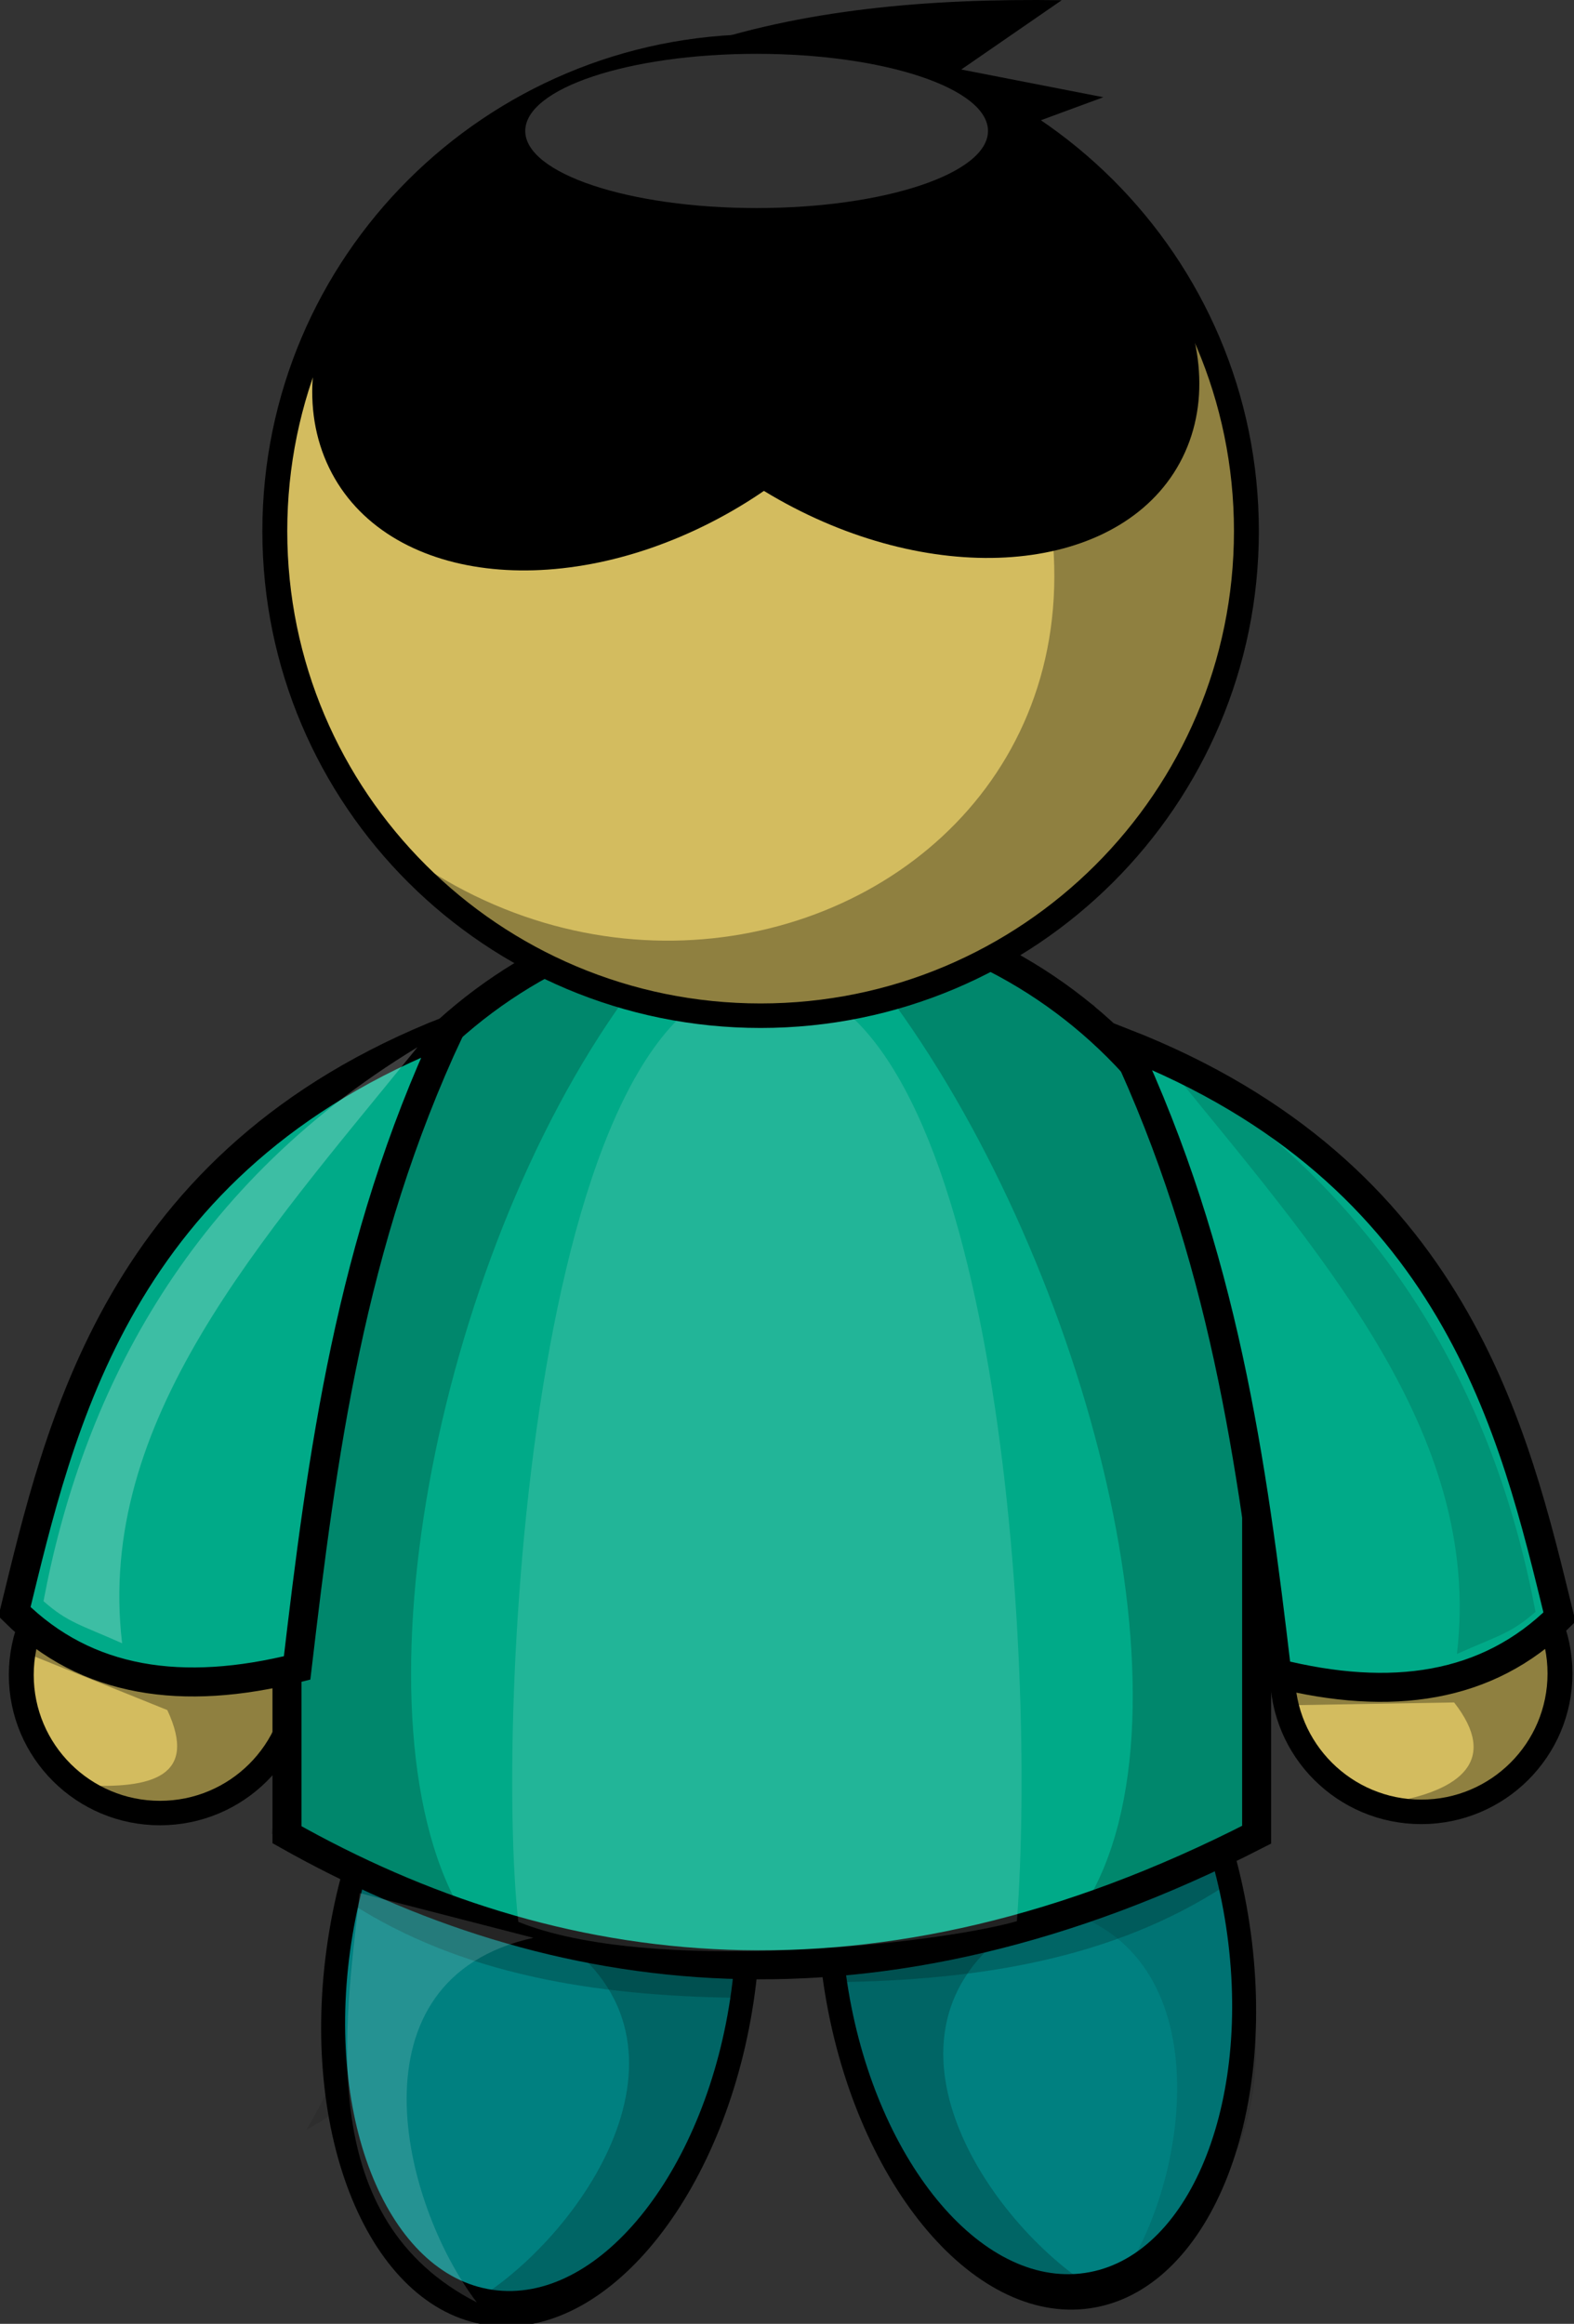<?xml version="1.0" encoding="UTF-8" standalone="no"?>
<!-- Created with Inkscape (http://www.inkscape.org/) -->

<svg
   xmlns:dc="http://purl.org/dc/elements/1.1/"
   xmlns:cc="http://creativecommons.org/ns#"
   xmlns:rdf="http://www.w3.org/1999/02/22-rdf-syntax-ns#"
   xmlns:svg="http://www.w3.org/2000/svg"
   xmlns="http://www.w3.org/2000/svg"
   xmlns:sodipodi="http://sodipodi.sourceforge.net/DTD/sodipodi-0.dtd"
   xmlns:inkscape="http://www.inkscape.org/namespaces/inkscape"
   width="293.179"
   height="432.822"
   id="svg26661"
   version="1.1"
   inkscape:version="0.48.3.1 r9886"
   sodipodi:docname="nino.svg">
  <rect width="100%" height="100%" fill="#333333" stroke="none"/>
  <defs
     id="defs26663">
    <inkscape:perspective
       sodipodi:type="inkscape:persp3d"
       inkscape:vp_x="0 : 240 : 1"
       inkscape:vp_y="0 : 1000 : 0"
       inkscape:vp_z="640 : 240 : 1"
       inkscape:persp3d-origin="320 : 160 : 1"
       id="perspective26669" />
    <inkscape:perspective
       id="perspective26580"
       inkscape:persp3d-origin="0.5 : 0.33333333 : 1"
       inkscape:vp_z="1 : 0.5 : 1"
       inkscape:vp_y="0 : 1000 : 0"
       inkscape:vp_x="0 : 0.5 : 1"
       sodipodi:type="inkscape:persp3d" />
    <inkscape:perspective
       id="perspective11308"
       inkscape:persp3d-origin="0.5 : 0.33333333 : 1"
       inkscape:vp_z="1 : 0.5 : 1"
       inkscape:vp_y="0 : 1000 : 0"
       inkscape:vp_x="0 : 0.5 : 1"
       sodipodi:type="inkscape:persp3d" />
    <inkscape:perspective
       id="perspective12242"
       inkscape:persp3d-origin="0.5 : 0.33333333 : 1"
       inkscape:vp_z="1 : 0.5 : 1"
       inkscape:vp_y="0 : 1000 : 0"
       inkscape:vp_x="0 : 0.5 : 1"
       sodipodi:type="inkscape:persp3d" />
    <inkscape:perspective
       id="perspective12265"
       inkscape:persp3d-origin="0.5 : 0.33333333 : 1"
       inkscape:vp_z="1 : 0.5 : 1"
       inkscape:vp_y="0 : 1000 : 0"
       inkscape:vp_x="0 : 0.5 : 1"
       sodipodi:type="inkscape:persp3d" />
    <inkscape:perspective
       id="perspective12287"
       inkscape:persp3d-origin="0.5 : 0.33333333 : 1"
       inkscape:vp_z="1 : 0.5 : 1"
       inkscape:vp_y="0 : 1000 : 0"
       inkscape:vp_x="0 : 0.5 : 1"
       sodipodi:type="inkscape:persp3d" />
    <inkscape:perspective
       id="perspective12318"
       inkscape:persp3d-origin="0.5 : 0.33333333 : 1"
       inkscape:vp_z="1 : 0.5 : 1"
       inkscape:vp_y="0 : 1000 : 0"
       inkscape:vp_x="0 : 0.5 : 1"
       sodipodi:type="inkscape:persp3d" />
    <inkscape:perspective
       id="perspective12342"
       inkscape:persp3d-origin="0.5 : 0.33333333 : 1"
       inkscape:vp_z="1 : 0.5 : 1"
       inkscape:vp_y="0 : 1000 : 0"
       inkscape:vp_x="0 : 0.5 : 1"
       sodipodi:type="inkscape:persp3d" />
    <inkscape:perspective
       id="perspective13163"
       inkscape:persp3d-origin="0.5 : 0.33333333 : 1"
       inkscape:vp_z="1 : 0.5 : 1"
       inkscape:vp_y="0 : 1000 : 0"
       inkscape:vp_x="0 : 0.5 : 1"
       sodipodi:type="inkscape:persp3d" />
    <inkscape:perspective
       id="perspective13330"
       inkscape:persp3d-origin="0.5 : 0.33333333 : 1"
       inkscape:vp_z="1 : 0.5 : 1"
       inkscape:vp_y="0 : 1000 : 0"
       inkscape:vp_x="0 : 0.5 : 1"
       sodipodi:type="inkscape:persp3d" />
    <inkscape:perspective
       id="perspective13351"
       inkscape:persp3d-origin="0.5 : 0.33333333 : 1"
       inkscape:vp_z="1 : 0.5 : 1"
       inkscape:vp_y="0 : 1000 : 0"
       inkscape:vp_x="0 : 0.5 : 1"
       sodipodi:type="inkscape:persp3d" />
    <inkscape:perspective
       id="perspective16128"
       inkscape:persp3d-origin="0.5 : 0.33333333 : 1"
       inkscape:vp_z="1 : 0.5 : 1"
       inkscape:vp_y="0 : 1000 : 0"
       inkscape:vp_x="0 : 0.5 : 1"
       sodipodi:type="inkscape:persp3d" />
    <inkscape:perspective
       id="perspective6999"
       inkscape:persp3d-origin="0.5 : 0.33333333 : 1"
       inkscape:vp_z="1 : 0.5 : 1"
       inkscape:vp_y="0 : 1000 : 0"
       inkscape:vp_x="0 : 0.5 : 1"
       sodipodi:type="inkscape:persp3d" />
    <inkscape:perspective
       id="perspective7020"
       inkscape:persp3d-origin="0.5 : 0.33333333 : 1"
       inkscape:vp_z="1 : 0.5 : 1"
       inkscape:vp_y="0 : 1000 : 0"
       inkscape:vp_x="0 : 0.5 : 1"
       sodipodi:type="inkscape:persp3d" />
    <inkscape:perspective
       id="perspective7020-7"
       inkscape:persp3d-origin="0.5 : 0.33333333 : 1"
       inkscape:vp_z="1 : 0.5 : 1"
       inkscape:vp_y="0 : 1000 : 0"
       inkscape:vp_x="0 : 0.5 : 1"
       sodipodi:type="inkscape:persp3d" />
    <inkscape:perspective
       id="perspective7332"
       inkscape:persp3d-origin="0.5 : 0.33333333 : 1"
       inkscape:vp_z="1 : 0.5 : 1"
       inkscape:vp_y="0 : 1000 : 0"
       inkscape:vp_x="0 : 0.5 : 1"
       sodipodi:type="inkscape:persp3d" />
    <inkscape:perspective
       id="perspective7366"
       inkscape:persp3d-origin="0.5 : 0.33333333 : 1"
       inkscape:vp_z="1 : 0.5 : 1"
       inkscape:vp_y="0 : 1000 : 0"
       inkscape:vp_x="0 : 0.5 : 1"
       sodipodi:type="inkscape:persp3d" />
    <inkscape:perspective
       id="perspective7366-8"
       inkscape:persp3d-origin="0.5 : 0.33333333 : 1"
       inkscape:vp_z="1 : 0.5 : 1"
       inkscape:vp_y="0 : 1000 : 0"
       inkscape:vp_x="0 : 0.5 : 1"
       sodipodi:type="inkscape:persp3d" />
    <inkscape:perspective
       id="perspective7366-82"
       inkscape:persp3d-origin="0.5 : 0.33333333 : 1"
       inkscape:vp_z="1 : 0.5 : 1"
       inkscape:vp_y="0 : 1000 : 0"
       inkscape:vp_x="0 : 0.5 : 1"
       sodipodi:type="inkscape:persp3d" />
    <inkscape:perspective
       id="perspective7366-0"
       inkscape:persp3d-origin="0.5 : 0.33333333 : 1"
       inkscape:vp_z="1 : 0.5 : 1"
       inkscape:vp_y="0 : 1000 : 0"
       inkscape:vp_x="0 : 0.5 : 1"
       sodipodi:type="inkscape:persp3d" />
    <inkscape:perspective
       id="perspective7461"
       inkscape:persp3d-origin="0.5 : 0.33333333 : 1"
       inkscape:vp_z="1 : 0.5 : 1"
       inkscape:vp_y="0 : 1000 : 0"
       inkscape:vp_x="0 : 0.5 : 1"
       sodipodi:type="inkscape:persp3d" />
    <inkscape:perspective
       id="perspective7461-2"
       inkscape:persp3d-origin="0.5 : 0.33333333 : 1"
       inkscape:vp_z="1 : 0.5 : 1"
       inkscape:vp_y="0 : 1000 : 0"
       inkscape:vp_x="0 : 0.5 : 1"
       sodipodi:type="inkscape:persp3d" />
    <inkscape:perspective
       id="perspective7461-9"
       inkscape:persp3d-origin="0.5 : 0.33333333 : 1"
       inkscape:vp_z="1 : 0.5 : 1"
       inkscape:vp_y="0 : 1000 : 0"
       inkscape:vp_x="0 : 0.5 : 1"
       sodipodi:type="inkscape:persp3d" />
    <inkscape:perspective
       id="perspective7461-0"
       inkscape:persp3d-origin="0.5 : 0.33333333 : 1"
       inkscape:vp_z="1 : 0.5 : 1"
       inkscape:vp_y="0 : 1000 : 0"
       inkscape:vp_x="0 : 0.5 : 1"
       sodipodi:type="inkscape:persp3d" />
    <inkscape:perspective
       id="perspective7645"
       inkscape:persp3d-origin="0.5 : 0.33333333 : 1"
       inkscape:vp_z="1 : 0.5 : 1"
       inkscape:vp_y="0 : 1000 : 0"
       inkscape:vp_x="0 : 0.5 : 1"
       sodipodi:type="inkscape:persp3d" />
    <inkscape:perspective
       id="perspective7666"
       inkscape:persp3d-origin="0.5 : 0.33333333 : 1"
       inkscape:vp_z="1 : 0.5 : 1"
       inkscape:vp_y="0 : 1000 : 0"
       inkscape:vp_x="0 : 0.5 : 1"
       sodipodi:type="inkscape:persp3d" />
    <inkscape:perspective
       id="perspective7828"
       inkscape:persp3d-origin="0.5 : 0.33333333 : 1"
       inkscape:vp_z="1 : 0.5 : 1"
       inkscape:vp_y="0 : 1000 : 0"
       inkscape:vp_x="0 : 0.5 : 1"
       sodipodi:type="inkscape:persp3d" />
    <inkscape:perspective
       id="perspective7856"
       inkscape:persp3d-origin="0.5 : 0.33333333 : 1"
       inkscape:vp_z="1 : 0.5 : 1"
       inkscape:vp_y="0 : 1000 : 0"
       inkscape:vp_x="0 : 0.5 : 1"
       sodipodi:type="inkscape:persp3d" />
    <inkscape:perspective
       id="perspective7881"
       inkscape:persp3d-origin="0.5 : 0.33333333 : 1"
       inkscape:vp_z="1 : 0.5 : 1"
       inkscape:vp_y="0 : 1000 : 0"
       inkscape:vp_x="0 : 0.5 : 1"
       sodipodi:type="inkscape:persp3d" />
  </defs>
  <sodipodi:namedview
     id="base"
     pagecolor="#ffffff"
     bordercolor="#666666"
     borderopacity="1.0"
     inkscape:pageopacity="0.0"
     inkscape:pageshadow="2"
     inkscape:zoom="0.38736263"
     inkscape:cx="190.55762"
     inkscape:cy="252.87144"
     inkscape:current-layer="g7498"
     inkscape:document-units="px"
     showgrid="false"
     inkscape:window-width="1022"
     inkscape:window-height="670"
     inkscape:window-x="0"
     inkscape:window-y="48"
     inkscape:window-maximized="0"
     fit-margin-top="0"
     fit-margin-left="0"
     fit-margin-right="0"
     fit-margin-bottom="0" />
  <g
     id="layer1"
     inkscape:label="Layer 1"
     inkscape:groupmode="layer"
     transform="translate(-93.411,3.436)">
    <g
       id="g7498"
       transform="translate(-483.296,-36.142)">
      <path
         sodipodi:nodetypes="cccccc"
         transform="translate(0,-160)"
         id="path7244"
         d="m 704.766,201.78 c 21.302,-7.36 44.97,-9.394 69.702,-9.035 l -18.716,12.908 26.461,5.163 -12.262,4.518 -65.184,-13.553 z"
         style="color:#000000;fill:#000000;fill-opacity:1;fill-rule:nonzero;stroke:none;stroke-width:4.656px;marker:none;visibility:visible;display:inline;overflow:visible;enable-background:accumulate"
         inkscape:connector-curvature="0" />
      <path
         sodipodi:nodetypes="cccc"
         id="path6197-8-2-6-0-2-6"
         d="m 633.745,429.424 c 19.829,-32.744 27.708,-104.78 -30.098,-111.877 l 53.073,-17.349 c 19.26,41.742 29.466,99.216 -22.975,129.226 z"
         style="opacity:0.103;color:#000000;fill:#000000;fill-opacity:1;fill-rule:nonzero;stroke:none;stroke-width:1px;marker:none;visibility:visible;display:inline;overflow:visible;enable-background:accumulate"
         inkscape:connector-curvature="0" />
      <g
         transform="matrix(5.403,0,0,5.403,-2453.345,-3787.554)"
         id="g5458-3">
        <path
           transform="matrix(0.175,0,0,0.172,516.605,703.498)"
           sodipodi:type="arc"
           style="color:#000000;fill:#d3bc5f;fill-opacity:1;fill-rule:nonzero;stroke:#000000;stroke-width:4.904px;stroke-linecap:butt;stroke-linejoin:miter;stroke-miterlimit:4;stroke-opacity:1;stroke-dasharray:none;stroke-dashoffset:0;marker:none;visibility:visible;display:inline;overflow:visible;enable-background:accumulate"
           id="path5403-8-7-2-9-5-6"
           sodipodi:cx="284.10715"
           sodipodi:cy="356.41592"
           sodipodi:rx="27.321428"
           sodipodi:ry="27.678572"
           d="m 311.429,356.416 c 0,15.286 -12.232,27.679 -27.321,27.679 -15.089,0 -27.321,-12.392 -27.321,-27.679 0,-15.286 12.232,-27.679 27.321,-27.679 15.089,0 27.321,12.392 27.321,27.679 z" />
        <path
           style="opacity:0.322;color:#000000;fill:#000000;fill-opacity:1;fill-rule:nonzero;stroke:none;stroke-width:1px;marker:none;visibility:visible;display:inline;overflow:visible;enable-background:accumulate"
           d="m 561.856,764.107 4.721,1.905 c 1.069,2.288 -0.525,2.725 -2.941,2.591 3.434,1.981 5.372,0.853 6.966,-0.991 0.123,-1.264 0.803,-3.204 -0.31,-2.972 -2.89,1.158 -5.779,-0.428 -8.669,-1.372 l 0.232,0.838 z"
           id="path6893-1-9-6-4-0"
           sodipodi:nodetypes="ccccccc"
           inkscape:connector-curvature="0" />
      </g>
      <path
         transform="matrix(-4.816,0.492,0.983,7.255,1611.444,-3001.633)"
         d="m 274.509,450.329 c 0,4.777 -3.505,8.649 -7.829,8.649 -4.324,0 -7.829,-3.872 -7.829,-8.649 0,-4.777 3.505,-8.649 7.829,-8.649 4.324,0 7.829,3.872 7.829,8.649 z"
         sodipodi:ry="8.6494312"
         sodipodi:rx="7.8286824"
         sodipodi:cy="450.3295"
         sodipodi:cx="266.68027"
         id="path6017-7-5-3-8-0-5"
         style="color:#000000;fill:#008080;fill-opacity:1;fill-rule:nonzero;stroke:#000000;stroke-width:0.908px;stroke-linecap:butt;stroke-linejoin:miter;stroke-miterlimit:4;stroke-opacity:1;stroke-dasharray:none;stroke-dashoffset:0;marker:none;visibility:visible;display:inline;overflow:visible;enable-background:accumulate"
         sodipodi:type="arc" />
      <path
         transform="matrix(4.816,0.492,-0.983,7.255,-164.242,-2998.497)"
         d="m 274.509,450.329 c 0,4.777 -3.505,8.649 -7.829,8.649 -4.324,0 -7.829,-3.872 -7.829,-8.649 0,-4.777 3.505,-8.649 7.829,-8.649 4.324,0 7.829,3.872 7.829,8.649 z"
         sodipodi:ry="8.6494312"
         sodipodi:rx="7.8286824"
         sodipodi:cy="450.3295"
         sodipodi:cx="266.68027"
         id="path6017-6-6-3-6-0"
         style="color:#000000;fill:#008080;fill-opacity:1;fill-rule:nonzero;stroke:#000000;stroke-width:0.908px;stroke-linecap:butt;stroke-linejoin:miter;stroke-miterlimit:4;stroke-opacity:1;stroke-dasharray:none;stroke-dashoffset:0;marker:none;visibility:visible;display:inline;overflow:visible;enable-background:accumulate"
         sodipodi:type="arc" />
      <path
         d="m 311.429,356.416 c 0,15.286 -12.232,27.679 -27.321,27.679 -15.089,0 -27.321,-12.392 -27.321,-27.679 0,-15.286 12.232,-27.679 27.321,-27.679 15.089,0 27.321,12.392 27.321,27.679 z"
         sodipodi:ry="27.678572"
         sodipodi:rx="27.321428"
         sodipodi:cy="356.41592"
         sodipodi:cx="284.10715"
         id="path5403-1-1-6-8-2-2"
         style="color:#000000;fill:#00aa88;fill-opacity:1;fill-rule:nonzero;stroke:#000000;stroke-width:1.644px;stroke-linecap:butt;stroke-linejoin:miter;stroke-miterlimit:4;stroke-opacity:1;stroke-dasharray:none;stroke-dashoffset:0;marker:none;visibility:visible;display:inline;overflow:visible;enable-background:accumulate"
         sodipodi:type="arc"
         transform="matrix(3.312,0,0,3.261,-220.082,-870.724)" />
      <path
         sodipodi:nodetypes="cccc"
         id="path6197-8-2-6-0-6-9"
         d="m 786.971,454.805 c 12.155,-19.761 16.984,-63.234 -18.45,-67.516 L 801.055,376.82 c 11.806,25.191 18.062,59.875 -14.083,77.986 z"
         style="opacity:0.103;color:#000000;fill:#000000;fill-opacity:1;fill-rule:nonzero;stroke:none;stroke-width:1px;marker:none;visibility:visible;display:inline;overflow:visible;enable-background:accumulate"
         inkscape:connector-curvature="0" />
      <path
         sodipodi:nodetypes="ccccc"
         id="rect5545-7-1-4-1-4"
         d="m 630.161,294.931 c 63.601,25.417 123.319,21.783 180.611,0 l 0,79.494 c -71.196,36.513 -131.304,27.816 -180.611,0 l 0,-79.494 z"
         style="color:#000000;fill:#00aa88;fill-opacity:1;fill-rule:nonzero;stroke:#000000;stroke-width:5.403px;stroke-linecap:butt;stroke-linejoin:miter;stroke-miterlimit:4;stroke-opacity:1;stroke-dasharray:none;stroke-dashoffset:0;marker:none;visibility:visible;display:inline;overflow:visible;enable-background:accumulate"
         inkscape:connector-curvature="0" />
      <path
         sodipodi:nodetypes="ccccc"
         id="path3059-1-8-3"
         d="m 639.916,292.856 -2.121,13.272 c 54.728,13.568 114.625,22.714 170.907,-2.716 -1.096,-5.036 -2.193,-9.563 -3.289,-14.06 L 639.916,292.856 z"
         style="color:#000000;fill:#00aa88;fill-opacity:1;fill-rule:nonzero;stroke:none;stroke-width:5.403px;marker:none;visibility:visible;display:inline;overflow:visible;enable-background:accumulate"
         inkscape:connector-curvature="0" />
      <path
         sodipodi:nodetypes="ccccccc"
         id="path5951-5-5-9-7-5"
         d="m 693.234,218.473 c -35.693,49.371 -52.068,135.915 -29.842,171.479 l -36.078,-15.721 5.323,-35.519 c 5.892,-40.408 12.268,-80.613 28.981,-116.455 l 14.153,-9.135 17.463,5.351 z"
         style="opacity:0.21;fill:#000000;stroke:none"
         inkscape:connector-curvature="0" />
      <path
         sodipodi:nodetypes="ccccccc"
         id="path5951-4-9-9-3-1-1"
         d="m 743.445,219.849 c 35.693,49.371 57.505,132.21 35.278,167.774 l 32.732,-14.074 -1.977,-37.166 c 3.874,-30.337 -7.339,-79.337 -28.981,-116.456 l -17.324,-7.856 -19.728,7.778 z"
         style="opacity:0.21;fill:#000000;stroke:none"
         inkscape:connector-curvature="0" />
      <path
         sodipodi:nodetypes="ccsc"
         id="path5975-5-7-6-0-7"
         d="m 766.118,390.534 c -15.641,4.423 -68.635,9.961 -92.868,0.12 -4.587,-40.963 3.221,-186.315 51.061,-174.803 38.154,9.181 45.564,124.851 41.807,174.683 z"
         style="opacity:0.133;color:#000000;fill:#ffffff;fill-opacity:1;fill-rule:nonzero;stroke:none;stroke-width:1px;marker:none;visibility:visible;display:inline;overflow:visible;enable-background:accumulate"
         inkscape:connector-curvature="0" />
      <path
         sodipodi:nodetypes="ccccc"
         id="path6139-0-8-50-32-4"
         d="m 642.988,382.091 c 25.1,10.25 49.519,16.142 73.043,16.304 l -2.07,6.405 c -26.381,-0.352 -51.268,-4.274 -72.156,-17.759 l 1.183,-4.95 z"
         style="opacity:0.21;color:#000000;fill:#000000;fill-opacity:1;fill-rule:nonzero;stroke:none;stroke-width:1px;marker:none;visibility:visible;display:inline;overflow:visible;enable-background:accumulate"
         inkscape:connector-curvature="0" />
      <path
         sodipodi:nodetypes="ccccc"
         id="path6139-9-4-9-2-0-3"
         d="m 803.416,379.18 c -25.1,10.25 -49.519,16.142 -73.043,16.304 l 2.07,6.405 c 26.381,-0.352 51.268,-4.274 72.156,-17.759 l -1.183,-4.949 z"
         style="opacity:0.21;color:#000000;fill:#000000;fill-opacity:1;fill-rule:nonzero;stroke:none;stroke-width:1px;marker:none;visibility:visible;display:inline;overflow:visible;enable-background:accumulate"
         inkscape:connector-curvature="0" />
      <path
         sodipodi:nodetypes="cccc"
         id="path6197-17-7-9-6-1"
         d="m 664.576,461.572 c 20.166,-11.811 45.194,-47.942 15.969,-68.126 l 33.712,5.823 c -1.614,27.698 -12.661,61.203 -49.681,62.304 z"
         style="opacity:0.21;color:#000000;fill:#000000;fill-opacity:1;fill-rule:nonzero;stroke:none;stroke-width:1px;marker:none;visibility:visible;display:inline;overflow:visible;enable-background:accumulate"
         inkscape:connector-curvature="0" />
      <path
         sodipodi:nodetypes="cccc"
         id="path6197-1-9-3-4-1-4"
         d="M 781.707,459.75 C 761.541,447.938 736.513,411.808 765.738,391.623 l -33.712,5.823 c 1.614,27.698 12.661,61.204 49.681,62.304 z"
         style="opacity:0.21;color:#000000;fill:#000000;fill-opacity:1;fill-rule:nonzero;stroke:none;stroke-width:1px;marker:none;visibility:visible;display:inline;overflow:visible;enable-background:accumulate"
         inkscape:connector-curvature="0" />
      <path
         sodipodi:nodetypes="cccc"
         id="path6197-8-5-3-6-3-55-6"
         d="M 665.526,461.54 C 651.455,443.053 641.221,401.324 676.055,393.63 L 643.716,385.297 c -2.883,25.32 -8.398,60.829 21.81,76.243 z"
         style="opacity:0.145;color:#000000;fill:#ffffff;fill-opacity:1;fill-rule:nonzero;stroke:none;stroke-width:1px;marker:none;visibility:visible;display:inline;overflow:visible;enable-background:accumulate"
         inkscape:connector-curvature="0" />
      <path
         d="m 311.429,356.416 c 0,15.286 -12.232,27.679 -27.321,27.679 -15.089,0 -27.321,-12.392 -27.321,-27.679 0,-15.286 12.232,-27.679 27.321,-27.679 15.089,0 27.321,12.392 27.321,27.679 z"
         sodipodi:ry="27.678572"
         sodipodi:rx="27.321428"
         sodipodi:cy="356.41592"
         sodipodi:cx="284.10715"
         id="path5403-8-9-1-0-7-65-9"
         style="color:#000000;fill:#d3bc5f;fill-opacity:1;fill-rule:nonzero;stroke:#000000;stroke-width:4.904px;stroke-linecap:butt;stroke-linejoin:miter;stroke-miterlimit:4;stroke-opacity:1;stroke-dasharray:none;stroke-dashoffset:0;marker:none;visibility:visible;display:inline;overflow:visible;enable-background:accumulate"
         sodipodi:type="arc"
         transform="matrix(0.946,0,0,0.931,572.664,12.578)" />
      <path
         sodipodi:nodetypes="ccccccc"
         id="path6893-5-9-7-4-6-4"
         d="m 816.807,350.314 30.75,-0.523 c 8.434,10.78 1.167,16.432 -11.725,18.594 20.515,6.357 25.051,-5.163 31.187,-16.765 l -1.649,-13.902 c -13.8,9.532 -30.889,5.045 -47.264,3.507 -1.975,6.066 -0.869,6.065 -1.299,9.088 z"
         style="opacity:0.322;color:#000000;fill:#000000;fill-opacity:1;fill-rule:nonzero;stroke:none;stroke-width:1px;marker:none;visibility:visible;display:inline;overflow:visible;enable-background:accumulate"
         inkscape:connector-curvature="0" />
      <path
         sodipodi:nodetypes="cccc"
         id="path5614-8-2-9-3-9-1"
         d="m 786.021,226.915 c 61.959,24.222 72.79,72.81 81.163,106.971 -13.402,13.285 -31.355,15.818 -52.638,10.481 -4.651,-39.595 -9.969,-77.857 -28.525,-117.452 z"
         style="color:#000000;fill:#00aa88;fill-opacity:1;fill-rule:nonzero;stroke:#000000;stroke-width:5.403px;stroke-linecap:butt;stroke-linejoin:miter;stroke-miterlimit:4;stroke-opacity:1;stroke-dasharray:none;stroke-dashoffset:0;marker:none;visibility:visible;display:inline;overflow:visible;enable-background:accumulate"
         inkscape:connector-curvature="0" />
      <path
         sodipodi:nodetypes="cccc"
         id="path6260-4-2-2-1-3-2"
         d="m 793.072,229.753 c 29.202,36.01 59.912,69.633 55.004,111.009 7.818,-3.481 10.065,-3.827 14.643,-7.84 -6.98,-37.158 -25.795,-76.579 -69.646,-103.169 z"
         style="opacity:0.133;color:#000000;fill:#000000;fill-opacity:1;fill-rule:nonzero;stroke:none;stroke-width:1px;marker:none;visibility:visible;display:inline;overflow:visible;enable-background:accumulate"
         inkscape:connector-curvature="0" />
      <path
         sodipodi:nodetypes="cccc"
         id="path5614-3-8-4-2-8"
         d="m 660.436,224.579 c -61.959,24.222 -72.654,74.142 -81.027,108.304 13.402,13.285 31.355,15.818 52.638,10.481 4.651,-39.595 9.834,-79.19 28.389,-118.785 z"
         style="color:#000000;fill:#00aa88;fill-opacity:1;fill-rule:nonzero;stroke:#000000;stroke-width:5.403px;stroke-linecap:butt;stroke-linejoin:miter;stroke-miterlimit:4;stroke-opacity:1;stroke-dasharray:none;stroke-dashoffset:0;marker:none;visibility:visible;display:inline;overflow:visible;enable-background:accumulate"
         inkscape:connector-curvature="0" />
      <path
         sodipodi:nodetypes="cccc"
         id="path6260-6-1-22-5-8"
         d="m 654.456,227.76 c -29.202,36.01 -59.912,69.633 -55.004,111.009 -7.818,-3.481 -10.065,-3.827 -14.642,-7.84 6.98,-37.158 25.795,-76.579 69.646,-103.169 z"
         style="opacity:0.24;color:#000000;fill:#ffffff;fill-opacity:1;fill-rule:nonzero;stroke:none;stroke-width:1px;marker:none;visibility:visible;display:inline;overflow:visible;enable-background:accumulate"
         inkscape:connector-curvature="0" />
      <path
         transform="matrix(3.312,0,0,3.261,-222.585,-1030.649)"
         d="m 311.429,356.416 c 0,15.286 -12.232,27.679 -27.321,27.679 -15.089,0 -27.321,-12.392 -27.321,-27.679 0,-15.286 12.232,-27.679 27.321,-27.679 15.089,0 27.321,12.392 27.321,27.679 z"
         sodipodi:ry="27.678572"
         sodipodi:rx="27.321428"
         sodipodi:cy="356.41592"
         sodipodi:cx="284.10715"
         id="path5403-5-2-2-8-8"
         style="color:#000000;fill:#d3bc5f;fill-opacity:1;fill-rule:nonzero;stroke:#000000;stroke-width:1.4px;stroke-linecap:butt;stroke-linejoin:miter;stroke-miterlimit:4;stroke-opacity:1;stroke-dasharray:none;stroke-dashoffset:0;marker:none;visibility:visible;display:inline;overflow:visible;enable-background:accumulate"
         sodipodi:type="arc" />
      <path
         id="path4642-8-8-6"
         d="m 666.237,132.609 17.565,-42.82 -2.091,44.467 -15.474,-1.647 z"
         style="color:#000000;fill:#d3bc5f;fill-opacity:1;fill-rule:nonzero;stroke:none;stroke-width:0.852px;marker:none;visibility:visible;display:inline;overflow:visible;enable-background:accumulate"
         inkscape:connector-curvature="0" />
      <path
         sodipodi:nodetypes="cccc"
         id="path4675-0-4-8"
         d="M 716.507,40.78 C 841.451,153.665 731.231,242.752 656.18,194.501 713.903,247.258 778.716,218.935 802.164,164.846 834.388,104.112 765.661,35.63 716.507,40.78 z"
         style="opacity:0.322;color:#000000;fill:#000000;fill-opacity:1;fill-rule:nonzero;stroke:none;stroke-width:1px;marker:none;visibility:visible;display:inline;overflow:visible;enable-background:accumulate"
         inkscape:connector-curvature="0" />
      <path
         transform="matrix(4.101,-2.093,1.941,4.421,-2453.984,-557.978)"
         d="m 582.706,416.618 c 0,4.597 -5.719,8.323 -12.773,8.323 -7.054,0 -12.773,-3.726 -12.773,-8.323 0,-4.597 5.719,-8.323 12.773,-8.323 7.054,0 12.773,3.726 12.773,8.323 z"
         sodipodi:ry="8.3227234"
         sodipodi:rx="12.773068"
         sodipodi:cy="416.61844"
         sodipodi:cx="569.93317"
         id="path5124-3"
         style="color:#000000;fill:#000000;fill-opacity:1;fill-rule:nonzero;stroke:#000000;stroke-width:1px;stroke-linecap:butt;stroke-linejoin:miter;stroke-miterlimit:4;stroke-opacity:1;stroke-dasharray:none;stroke-dashoffset:0;marker:none;visibility:visible;display:inline;overflow:visible;enable-background:accumulate"
         sodipodi:type="arc" />
      <path
         transform="matrix(-4.103,-2.043,-1.942,4.317,3890.479,-544.34)"
         d="m 582.706,416.618 c 0,4.597 -5.719,8.323 -12.773,8.323 -7.054,0 -12.773,-3.726 -12.773,-8.323 0,-4.597 5.719,-8.323 12.773,-8.323 7.054,0 12.773,3.726 12.773,8.323 z"
         sodipodi:ry="8.3227234"
         sodipodi:rx="12.773068"
         sodipodi:cy="416.61844"
         sodipodi:cx="569.93317"
         id="path5124-1-8"
         style="color:#000000;fill:#000000;fill-opacity:1;fill-rule:nonzero;stroke:#000000;stroke-width:1px;stroke-linecap:butt;stroke-linejoin:miter;stroke-miterlimit:4;stroke-opacity:1;stroke-dasharray:none;stroke-dashoffset:0;marker:none;visibility:visible;display:inline;overflow:visible;enable-background:accumulate"
         sodipodi:type="arc" />
      <path
         transform="matrix(7.57,0,0,5.918,-3734.355,-2343.122)"
         d="m 593.803,405.579 c 0,1.341 -2.549,2.427 -5.693,2.427 -3.144,0 -5.693,-1.087 -5.693,-2.427 0,-1.341 2.549,-2.427 5.693,-2.427 3.144,0 5.693,1.087 5.693,2.427 z"
         sodipodi:ry="2.4274609"
         sodipodi:rx="5.6929741"
         sodipodi:cy="405.57925"
         sodipodi:cx="588.11023"
         id="path5389-3"
         style="opacity:0.193;color:#000000;fill:#ffffff;fill-opacity:1;fill-rule:nonzero;stroke:none;stroke-width:1px;marker:none;visibility:visible;display:inline;overflow:visible;enable-background:accumulate"
         sodipodi:type="arc" />
    </g>
  </g>
</svg>

